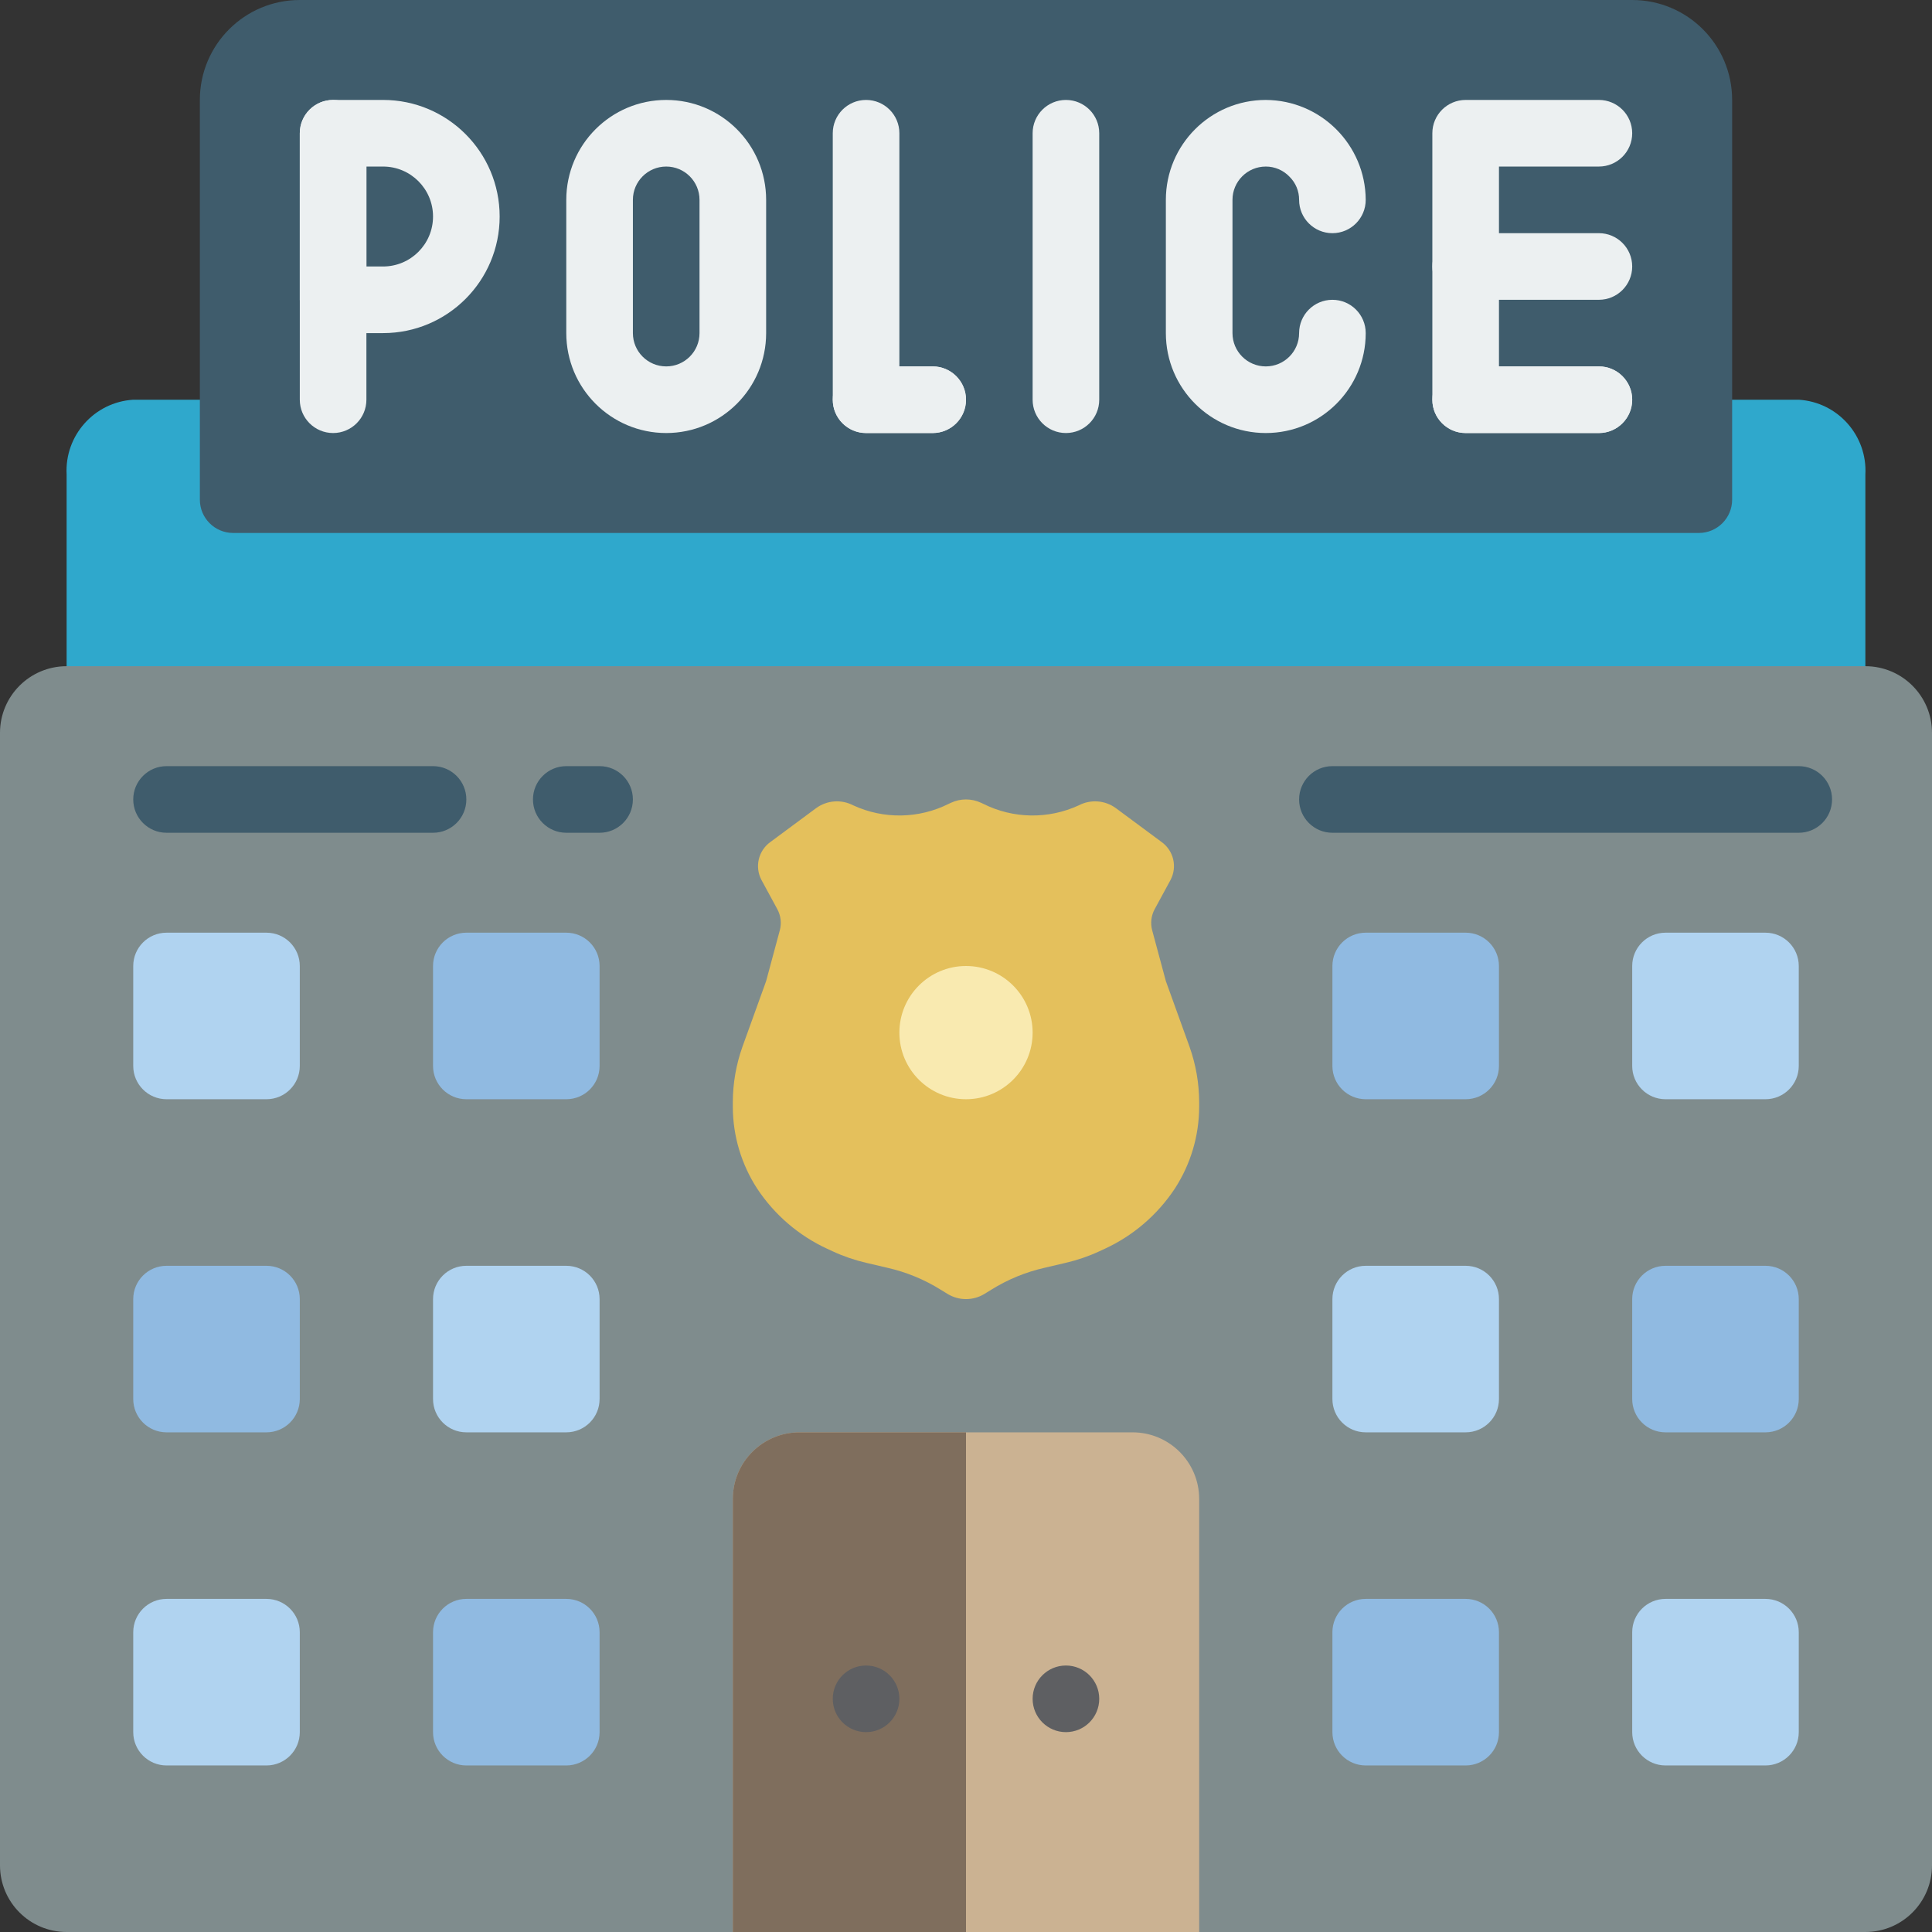 <svg height="512pt" viewBox="0 0 512 512" width="512pt" xmlns="http://www.w3.org/2000/svg"><rect x="0" y="0" width="512" height="512" fill="#333333" stroke="none"/><path d="m466.363 105.93h10.328c10.34.645 18.227 9.516 17.652 19.863v59.586h-476.688v-59.586c-.574-10.348 7.312-19.219 17.652-19.863zm0 0" fill="#2fa8cc"/><path d="m79.449 0h353.102c14.629 0 26.484 11.855 26.484 26.484v105.93c0 4.875-3.953 8.828-8.828 8.828h-388.414c-4.875 0-8.828-3.953-8.828-8.828v-105.93c0-14.629 11.855-26.484 26.484-26.484zm0 0" fill="#3f5c6c"/><g fill="#ecf0f1"><path d="m88.277 114.758c-4.875 0-8.828-3.953-8.828-8.828v-70.621c0-4.875 3.953-8.824 8.828-8.824s8.824 3.949 8.824 8.824v70.621c0 4.875-3.949 8.828-8.824 8.828zm0 0"/><path d="m101.516 88.277h-13.238c-4.875 0-8.828-3.953-8.828-8.828v-44.141c0-4.875 3.953-8.824 8.828-8.824h13.238c17.066 0 30.898 13.832 30.898 30.895s-13.832 30.898-30.898 30.898zm-4.414-17.656h4.414c7.316 0 13.242-5.93 13.242-13.242s-5.926-13.242-13.242-13.242h-4.414zm0 0"/><path d="m176.551 114.758c-14.625 0-26.48-11.855-26.48-26.48v-35.312c0-14.625 11.855-26.48 26.48-26.48 14.629 0 26.484 11.855 26.484 26.48v35.312c0 14.625-11.855 26.48-26.484 26.48zm0-70.621c-4.875 0-8.828 3.953-8.828 8.828v35.312c0 4.875 3.953 8.824 8.828 8.824s8.828-3.949 8.828-8.824v-35.312c0-4.875-3.953-8.828-8.828-8.828zm0 0"/><path d="m247.172 114.758h-17.656c-4.875 0-8.824-3.953-8.824-8.828v-70.621c0-4.875 3.949-8.824 8.824-8.824 4.879 0 8.828 3.949 8.828 8.824v61.793h8.828c4.875 0 8.828 3.953 8.828 8.828s-3.953 8.828-8.828 8.828zm0 0"/><path d="m282.484 114.758c-4.879 0-8.828-3.953-8.828-8.828v-70.621c0-4.875 3.949-8.824 8.828-8.824 4.875 0 8.824 3.949 8.824 8.824v70.621c0 4.875-3.949 8.828-8.824 8.828zm0 0"/><path d="m423.723 114.758h-35.309c-4.875 0-8.828-3.953-8.828-8.828v-70.621c0-4.875 3.953-8.824 8.828-8.824h35.309c4.875 0 8.828 3.949 8.828 8.824 0 4.879-3.953 8.828-8.828 8.828h-26.48v52.965h26.48c4.875 0 8.828 3.953 8.828 8.828s-3.953 8.828-8.828 8.828zm0 0"/><path d="m335.449 114.758c-14.629 0-26.484-11.855-26.484-26.48v-35.312c0-14.625 11.855-26.48 26.484-26.48 14.594.07 26.41 11.887 26.48 26.48 0 4.875-3.949 8.828-8.828 8.828-4.875 0-8.824-3.953-8.824-8.828.016-2.301-.898-4.508-2.535-6.125-1.637-1.73-3.914-2.707-6.293-2.703-4.875 0-8.828 3.953-8.828 8.828v35.312c0 4.875 3.953 8.824 8.828 8.824s8.828-3.949 8.828-8.824 3.949-8.828 8.824-8.828c4.879 0 8.828 3.953 8.828 8.828 0 14.625-11.855 26.48-26.48 26.48zm0 0"/><path d="m423.723 79.449h-35.309c-4.875 0-8.828-3.953-8.828-8.828s3.953-8.828 8.828-8.828h35.309c4.875 0 8.828 3.953 8.828 8.828s-3.953 8.828-8.828 8.828zm0 0"/><path d="m247.172 114.758h-17.656c-4.875 0-8.824-3.953-8.824-8.828s3.949-8.828 8.824-8.828h17.656c4.875 0 8.828 3.953 8.828 8.828s-3.953 8.828-8.828 8.828zm0 0"/><path d="m423.723 114.758h-35.309c-4.875 0-8.828-3.953-8.828-8.828s3.953-8.828 8.828-8.828h35.309c4.875 0 8.828 3.953 8.828 8.828s-3.953 8.828-8.828 8.828zm0 0"/></g><path d="m17.656 176.551h476.688c9.75 0 17.656 7.906 17.656 17.656v300.137c0 9.75-7.906 17.656-17.656 17.656h-476.688c-9.75 0-17.656-7.906-17.656-17.656v-300.137c0-9.75 7.906-17.656 17.656-17.656zm0 0" fill="#7f8c8d"/><path d="m300.137 379.586h-88.273c-9.75 0-17.656 7.906-17.656 17.656v114.758h123.586v-114.758c0-9.75-7.906-17.656-17.656-17.656zm0 0" fill="#cbb292"/><path d="m211.863 379.586h44.137v132.414h-61.793v-114.758c0-9.75 7.906-17.656 17.656-17.656zm0 0" fill="#7f6e5d"/><path d="m315.234 277.379-6.27-17.379-3.617-13.43c-.516-1.895-.281-3.914.66-5.641l4.195-7.73c1.84-3.48.82-7.789-2.387-10.074l-12.094-8.957c-2.871-2.102-6.688-2.387-9.84-.742-8.066 3.723-17.391 3.57-25.328-.418l-.609-.281c-2.504-1.156-5.387-1.156-7.891 0l-.609.281c-7.938 3.988-17.262 4.141-25.328.418-3.152-1.645-6.969-1.359-9.84.742l-12.094 8.957c-3.207 2.285-4.227 6.594-2.387 10.074l4.195 7.73c.941 1.727 1.176 3.746.66 5.641l-3.617 13.43-6.27 17.379c-1.684 4.73-2.551 9.715-2.559 14.734v1.273c.031 7.668 2.27 15.164 6.445 21.598 4.59 6.945 11.023 12.473 18.582 15.961l1.41.652c2.863 1.328 5.852 2.352 8.926 3.066l5.598 1.312c5 1.133 9.773 3.094 14.125 5.809l1.824 1.121c3 1.828 6.766 1.828 9.766 0l1.824-1.121c4.352-2.715 9.125-4.676 14.125-5.809l5.598-1.312c3.074-.715 6.062-1.738 8.926-3.066l1.41-.652c7.559-3.488 13.992-9.016 18.582-15.961 4.176-6.434 6.414-13.93 6.445-21.598v-1.273c-.008-5.02-.875-10.004-2.559-14.734zm0 0" fill="#e4c05c"/><path d="m273.656 273.656c0 9.75-7.906 17.652-17.656 17.652s-17.656-7.902-17.656-17.652 7.906-17.656 17.656-17.656 17.656 7.906 17.656 17.656zm0 0" fill="#f9eab0"/><path d="m44.137 423.723h26.484c4.875 0 8.828 3.953 8.828 8.828v26.484c0 4.875-3.953 8.828-8.828 8.828h-26.484c-4.875 0-8.828-3.953-8.828-8.828v-26.484c0-4.875 3.953-8.828 8.828-8.828zm0 0" fill="#b0d3f0"/><path d="m123.586 423.723h26.484c4.875 0 8.828 3.953 8.828 8.828v26.484c0 4.875-3.953 8.828-8.828 8.828h-26.484c-4.875 0-8.828-3.953-8.828-8.828v-26.484c0-4.875 3.953-8.828 8.828-8.828zm0 0" fill="#90bae1"/><path d="m44.137 335.449h26.484c4.875 0 8.828 3.953 8.828 8.828v26.48c0 4.875-3.953 8.828-8.828 8.828h-26.484c-4.875 0-8.828-3.953-8.828-8.828v-26.48c0-4.875 3.953-8.828 8.828-8.828zm0 0" fill="#90bae1"/><path d="m123.586 335.449h26.484c4.875 0 8.828 3.953 8.828 8.828v26.48c0 4.875-3.953 8.828-8.828 8.828h-26.484c-4.875 0-8.828-3.953-8.828-8.828v-26.48c0-4.875 3.953-8.828 8.828-8.828zm0 0" fill="#b0d3f0"/><path d="m44.137 247.172h26.484c4.875 0 8.828 3.953 8.828 8.828v26.484c0 4.875-3.953 8.824-8.828 8.824h-26.484c-4.875 0-8.828-3.949-8.828-8.824v-26.484c0-4.875 3.953-8.828 8.828-8.828zm0 0" fill="#b0d3f0"/><path d="m123.586 247.172h26.484c4.875 0 8.828 3.953 8.828 8.828v26.484c0 4.875-3.953 8.824-8.828 8.824h-26.484c-4.875 0-8.828-3.949-8.828-8.824v-26.484c0-4.875 3.953-8.828 8.828-8.828zm0 0" fill="#90bae1"/><path d="m361.93 423.723h26.484c4.875 0 8.828 3.953 8.828 8.828v26.484c0 4.875-3.953 8.828-8.828 8.828h-26.484c-4.875 0-8.828-3.953-8.828-8.828v-26.484c0-4.875 3.953-8.828 8.828-8.828zm0 0" fill="#90bae1"/><path d="m441.379 423.723h26.484c4.875 0 8.828 3.953 8.828 8.828v26.484c0 4.875-3.953 8.828-8.828 8.828h-26.484c-4.875 0-8.828-3.953-8.828-8.828v-26.484c0-4.875 3.953-8.828 8.828-8.828zm0 0" fill="#b0d3f0"/><path d="m361.93 335.449h26.484c4.875 0 8.828 3.953 8.828 8.828v26.48c0 4.875-3.953 8.828-8.828 8.828h-26.484c-4.875 0-8.828-3.953-8.828-8.828v-26.48c0-4.875 3.953-8.828 8.828-8.828zm0 0" fill="#b0d3f0"/><path d="m441.379 335.449h26.484c4.875 0 8.828 3.953 8.828 8.828v26.48c0 4.875-3.953 8.828-8.828 8.828h-26.484c-4.875 0-8.828-3.953-8.828-8.828v-26.48c0-4.875 3.953-8.828 8.828-8.828zm0 0" fill="#90bae1"/><path d="m361.93 247.172h26.484c4.875 0 8.828 3.953 8.828 8.828v26.484c0 4.875-3.953 8.824-8.828 8.824h-26.484c-4.875 0-8.828-3.949-8.828-8.824v-26.484c0-4.875 3.953-8.828 8.828-8.828zm0 0" fill="#90bae1"/><path d="m441.379 247.172h26.484c4.875 0 8.828 3.953 8.828 8.828v26.484c0 4.875-3.953 8.824-8.828 8.824h-26.484c-4.875 0-8.828-3.949-8.828-8.824v-26.484c0-4.875 3.953-8.828 8.828-8.828zm0 0" fill="#b0d3f0"/><path d="m291.309 450.207c0 4.875-3.949 8.828-8.824 8.828-4.879 0-8.828-3.953-8.828-8.828s3.949-8.828 8.828-8.828c4.875 0 8.824 3.953 8.824 8.828zm0 0" fill="#5e5f62"/><path d="m238.344 450.207c0 4.875-3.949 8.828-8.828 8.828-4.875 0-8.824-3.953-8.824-8.828s3.949-8.828 8.824-8.828c4.879 0 8.828 3.953 8.828 8.828zm0 0" fill="#5e5f62"/><path d="m114.758 220.691h-70.621c-4.875 0-8.828-3.953-8.828-8.828s3.953-8.828 8.828-8.828h70.621c4.875 0 8.828 3.953 8.828 8.828s-3.953 8.828-8.828 8.828zm0 0" fill="#3f5c6c"/><path d="m158.898 220.691h-8.828c-4.875 0-8.828-3.953-8.828-8.828s3.953-8.828 8.828-8.828h8.828c4.875 0 8.824 3.953 8.824 8.828s-3.949 8.828-8.824 8.828zm0 0" fill="#3f5c6c"/><path d="m476.691 220.691h-123.59c-4.875 0-8.824-3.953-8.824-8.828s3.949-8.828 8.824-8.828h123.59c4.875 0 8.824 3.953 8.824 8.828s-3.949 8.828-8.824 8.828zm0 0" fill="#3f5c6c"/></svg>